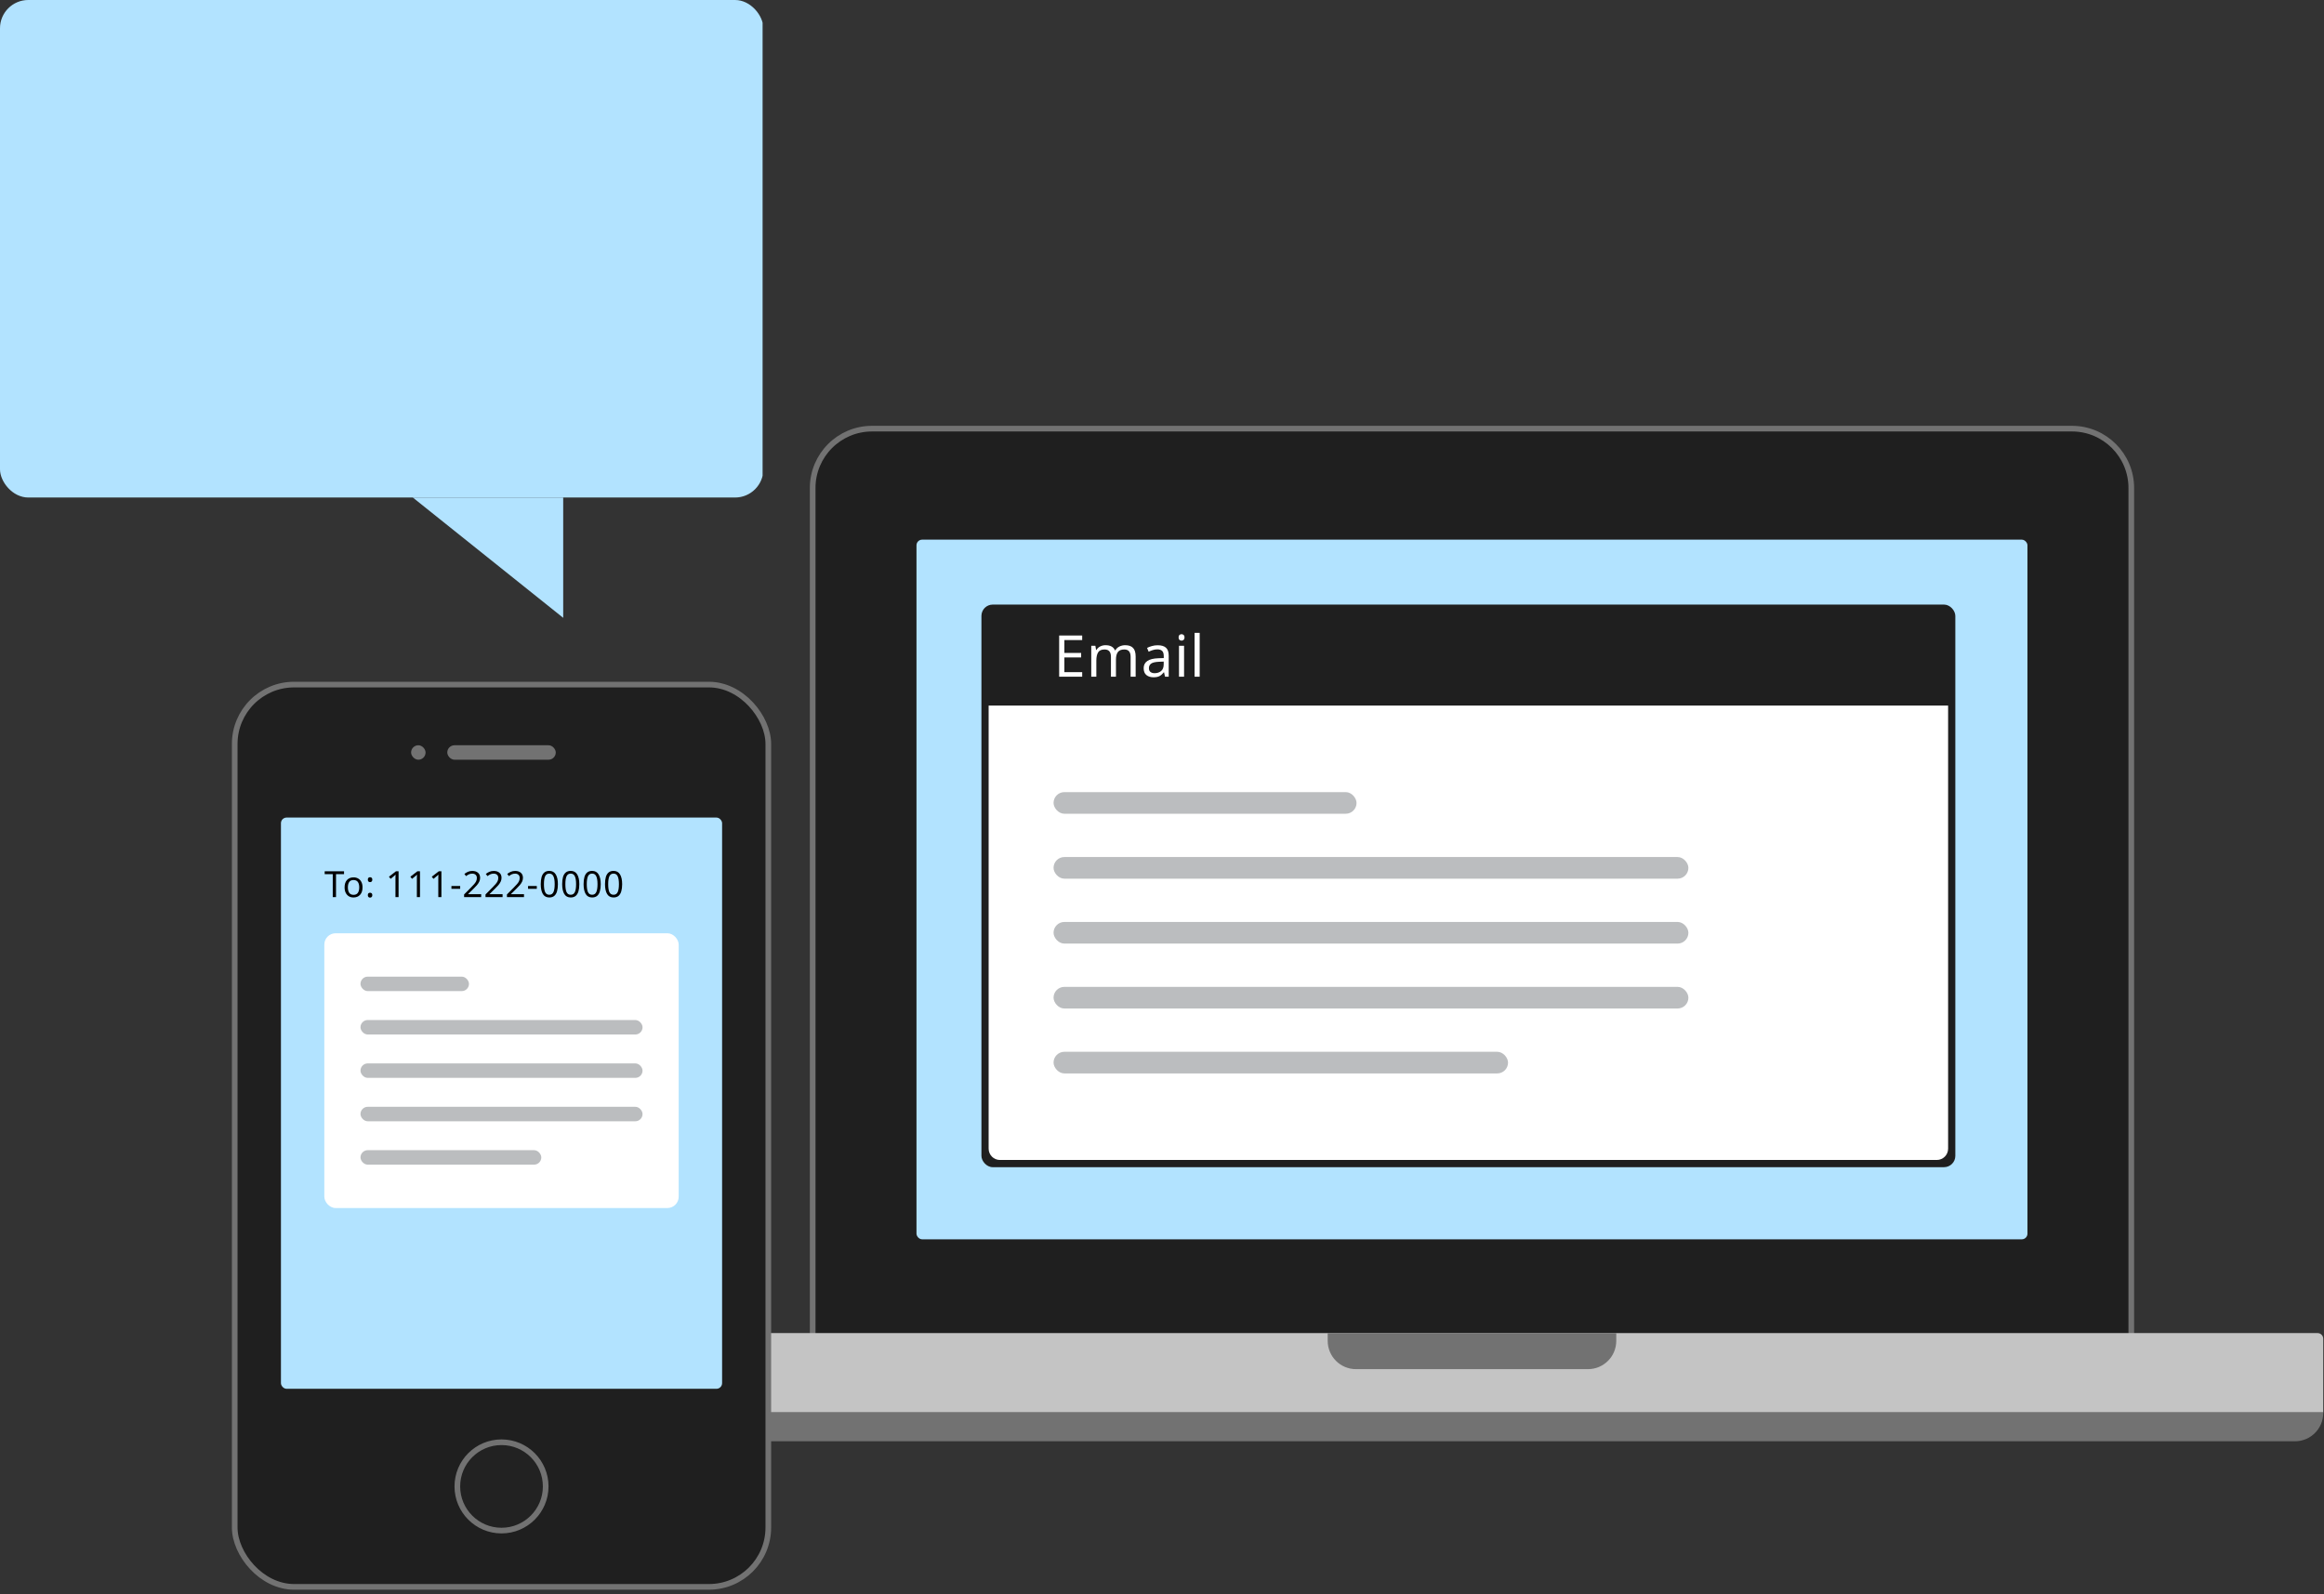 <svg width="411" height="282" viewBox="0 0 411 282" fill="none" xmlns="http://www.w3.org/2000/svg">
<rect x="0" y="0" width="411" height="282" fill="#333333" stroke="none"/>
<g clip-path="url(#clip0)">
<path d="M134.864 0H0V88.276L73 88L99.602 109.281V88.276H134.864V0Z" fill="#B2E3FF"/>
</g>
<path d="M87.5 88H83H77.5H73L99.602 109.281V88H94.5H87.5Z" fill="#B2E3FF"/>
<path d="M376.419 237.571H376.919V237.071V86.318C376.919 80.519 372.218 75.818 366.419 75.818H154.221C148.422 75.818 143.721 80.519 143.721 86.318V237.071V237.571H144.221H376.419Z" fill="#1F1F1F" stroke="#727272"/>
<path d="M109.773 236.795C109.773 236.243 110.221 235.795 110.773 235.795H409.866C410.418 235.795 410.866 236.243 410.866 236.795V249.829H109.773V236.795Z" fill="#C4C4C4"/>
<path d="M109.773 249.829H410.866V249.932C410.866 252.693 408.627 254.932 405.866 254.932H114.773C112.012 254.932 109.773 252.693 109.773 249.932V249.829Z" fill="#727272"/>
<path d="M234.804 235.795H285.836V237.174C285.836 239.935 283.598 242.174 280.836 242.174H239.804C237.042 242.174 234.804 239.935 234.804 237.174V235.795Z" fill="#727272"/>
<rect x="162.081" y="95.455" width="196.475" height="123.754" rx="1" fill="#B2E3FF"/>
<rect x="173.565" y="106.938" width="172.235" height="99.513" rx="2" fill="#1F1F1F"/>
<path d="M174.841 124.799H344.524V203.176C344.524 204.28 343.629 205.176 342.524 205.176H176.841C175.736 205.176 174.841 204.28 174.841 203.176V124.799Z" fill="white"/>
<rect x="186.321" y="140.108" width="53.584" height="3.827" rx="1.914" fill="#BBBDBF"/>
<rect x="186.321" y="151.591" width="112.272" height="3.827" rx="1.914" fill="#BBBDBF"/>
<rect x="186.321" y="163.074" width="112.272" height="3.827" rx="1.914" fill="#BBBDBF"/>
<rect x="186.321" y="174.556" width="112.272" height="3.827" rx="1.914" fill="#BBBDBF"/>
<rect x="186.321" y="186.039" width="80.376" height="3.827" rx="1.914" fill="#BBBDBF"/>
<path d="M191.386 119.695H187.313V112.408H191.386V113.214H188.232V115.49H191.202V116.286H188.232V118.889H191.386V119.695Z" fill="white"/>
<path d="M198.991 114.123C199.611 114.123 200.073 114.283 200.379 114.602C200.686 114.915 200.839 115.426 200.839 116.133V119.695H199.951V116.174C199.951 115.31 199.58 114.878 198.838 114.878C198.308 114.878 197.927 115.031 197.695 115.337C197.471 115.643 197.358 116.089 197.358 116.674V119.695H196.47V116.174C196.47 115.31 196.096 114.878 195.348 114.878C194.797 114.878 194.415 115.048 194.205 115.388C193.994 115.728 193.888 116.218 193.888 116.858V119.695H192.99V114.225H193.715L193.847 114.97H193.898C194.068 114.684 194.296 114.473 194.582 114.337C194.875 114.194 195.184 114.123 195.511 114.123C196.368 114.123 196.926 114.429 197.185 115.041H197.236C197.42 114.728 197.668 114.497 197.981 114.347C198.301 114.198 198.638 114.123 198.991 114.123Z" fill="white"/>
<path d="M204.728 114.133C205.395 114.133 205.888 114.279 206.208 114.572C206.528 114.864 206.688 115.33 206.688 115.97V119.695H206.035L205.861 118.92H205.82C205.582 119.219 205.33 119.44 205.065 119.583C204.806 119.726 204.446 119.797 203.983 119.797C203.486 119.797 203.075 119.668 202.748 119.41C202.422 119.144 202.258 118.733 202.258 118.175C202.258 117.63 202.473 117.212 202.901 116.919C203.33 116.62 203.99 116.457 204.881 116.429L205.81 116.399V116.072C205.81 115.616 205.711 115.3 205.514 115.123C205.317 114.946 205.038 114.858 204.677 114.858C204.391 114.858 204.119 114.902 203.861 114.99C203.602 115.072 203.361 115.167 203.136 115.276L202.86 114.602C203.099 114.473 203.381 114.364 203.708 114.276C204.034 114.181 204.374 114.133 204.728 114.133ZM205.8 117.021L204.994 117.052C204.313 117.079 203.84 117.188 203.575 117.379C203.316 117.569 203.187 117.838 203.187 118.185C203.187 118.491 203.279 118.716 203.463 118.858C203.653 119.001 203.895 119.073 204.187 119.073C204.65 119.073 205.034 118.947 205.341 118.695C205.647 118.437 205.8 118.042 205.8 117.511V117.021Z" fill="white"/>
<path d="M208.964 112.173C209.1 112.173 209.22 112.221 209.322 112.316C209.43 112.405 209.485 112.547 209.485 112.745C209.485 112.935 209.43 113.078 209.322 113.173C209.22 113.269 209.1 113.316 208.964 113.316C208.815 113.316 208.689 113.269 208.587 113.173C208.485 113.078 208.434 112.935 208.434 112.745C208.434 112.547 208.485 112.405 208.587 112.316C208.689 112.221 208.815 112.173 208.964 112.173ZM209.403 114.225V119.695H208.505V114.225H209.403Z" fill="white"/>
<path d="M212.162 119.695H211.264V111.938H212.162V119.695Z" fill="white"/>
<rect x="41.51" y="121.088" width="94.366" height="159.595" rx="10.5" fill="#1F1F1F" stroke="#727272"/>
<rect x="49.685" y="144.609" width="78.018" height="101.04" rx="1" fill="#B2E3FF"/>
<rect x="79.102" y="131.82" width="19.185" height="2.558" rx="1.279" fill="#727272"/>
<rect x="72.704" y="131.82" width="2.558" height="2.558" rx="1.279" fill="#727272"/>
<circle cx="88.693" cy="262.916" r="7.813" fill="#222222" stroke="#727272"/>
<path d="M59.423 158.679H58.848V154.618H57.422V154.113H60.843V154.618H59.423V158.679Z" fill="black"/>
<path d="M64.113 156.959C64.113 157.526 63.968 157.965 63.678 158.276C63.393 158.587 63.005 158.743 62.514 158.743C62.212 158.743 61.941 158.675 61.702 158.538C61.468 158.397 61.282 158.195 61.146 157.931C61.01 157.662 60.941 157.338 60.941 156.959C60.941 156.392 61.084 155.955 61.37 155.648C61.655 155.341 62.043 155.187 62.534 155.187C62.845 155.187 63.118 155.258 63.352 155.398C63.591 155.535 63.776 155.735 63.909 155.999C64.045 156.259 64.113 156.579 64.113 156.959ZM61.523 156.959C61.523 157.364 61.602 157.685 61.76 157.924C61.922 158.159 62.178 158.276 62.527 158.276C62.873 158.276 63.126 158.159 63.288 157.924C63.45 157.685 63.531 157.364 63.531 156.959C63.531 156.554 63.45 156.236 63.288 156.006C63.126 155.776 62.87 155.66 62.521 155.66C62.171 155.66 61.918 155.776 61.76 156.006C61.602 156.236 61.523 156.554 61.523 156.959Z" fill="black"/>
<path d="M65.05 155.596C65.05 155.434 65.088 155.321 65.165 155.258C65.242 155.194 65.333 155.162 65.44 155.162C65.551 155.162 65.645 155.194 65.721 155.258C65.802 155.321 65.843 155.434 65.843 155.596C65.843 155.75 65.802 155.861 65.721 155.929C65.645 155.997 65.551 156.031 65.44 156.031C65.333 156.031 65.242 155.997 65.165 155.929C65.088 155.861 65.05 155.75 65.05 155.596ZM65.05 158.333C65.05 158.176 65.088 158.065 65.165 158.001C65.242 157.937 65.333 157.905 65.44 157.905C65.551 157.905 65.645 157.937 65.721 158.001C65.802 158.065 65.843 158.176 65.843 158.333C65.843 158.487 65.802 158.598 65.721 158.666C65.645 158.734 65.551 158.768 65.44 158.768C65.333 158.768 65.242 158.734 65.165 158.666C65.088 158.598 65.05 158.487 65.05 158.333Z" fill="black"/>
<path d="M70.488 158.679H69.938V155.488C69.938 155.304 69.94 155.157 69.944 155.046C69.948 154.936 69.955 154.821 69.963 154.701C69.895 154.769 69.833 154.827 69.778 154.874C69.722 154.921 69.652 154.98 69.567 155.053L69.081 155.449L68.787 155.072L70.021 154.113H70.488V158.679Z" fill="black"/>
<path d="M74.275 158.679H73.725V155.488C73.725 155.304 73.728 155.157 73.732 155.046C73.736 154.936 73.742 154.821 73.751 154.701C73.683 154.769 73.621 154.827 73.566 154.874C73.51 154.921 73.44 154.98 73.354 155.053L72.868 155.449L72.574 155.072L73.808 154.113H74.275V158.679Z" fill="black"/>
<path d="M78.063 158.679H77.513V155.488C77.513 155.304 77.515 155.157 77.519 155.046C77.523 154.936 77.53 154.821 77.538 154.701C77.47 154.769 77.408 154.827 77.353 154.874C77.298 154.921 77.227 154.98 77.142 155.053L76.656 155.449L76.362 155.072L77.596 154.113H78.063V158.679Z" fill="black"/>
<path d="M79.836 157.214V156.716H81.383V157.214H79.836Z" fill="black"/>
<path d="M85.094 158.679H82.076V158.212L83.272 157.003C83.502 156.773 83.696 156.568 83.854 156.389C84.011 156.21 84.131 156.036 84.212 155.865C84.293 155.69 84.333 155.501 84.333 155.296C84.333 155.044 84.259 154.855 84.109 154.727C83.96 154.595 83.766 154.528 83.528 154.528C83.306 154.528 83.11 154.567 82.939 154.644C82.773 154.72 82.602 154.827 82.428 154.963L82.127 154.586C82.306 154.437 82.511 154.311 82.741 154.209C82.975 154.102 83.238 154.049 83.528 154.049C83.954 154.049 84.291 154.158 84.538 154.375C84.785 154.588 84.909 154.884 84.909 155.264C84.909 155.503 84.86 155.726 84.762 155.935C84.664 156.144 84.527 156.351 84.353 156.556C84.178 156.756 83.973 156.971 83.739 157.202L82.786 158.142V158.167H85.094V158.679Z" fill="black"/>
<path d="M88.882 158.679H85.863V158.212L87.059 157.003C87.289 156.773 87.483 156.568 87.641 156.389C87.799 156.21 87.918 156.036 87.999 155.865C88.08 155.69 88.121 155.501 88.121 155.296C88.121 155.044 88.046 154.855 87.897 154.727C87.748 154.595 87.554 154.528 87.315 154.528C87.093 154.528 86.897 154.567 86.727 154.644C86.56 154.72 86.39 154.827 86.215 154.963L85.915 154.586C86.094 154.437 86.298 154.311 86.528 154.209C86.763 154.102 87.025 154.049 87.315 154.049C87.741 154.049 88.078 154.158 88.325 154.375C88.573 154.588 88.696 154.884 88.696 155.264C88.696 155.503 88.647 155.726 88.549 155.935C88.451 156.144 88.315 156.351 88.14 156.556C87.965 156.756 87.76 156.971 87.526 157.202L86.573 158.142V158.167H88.882V158.679Z" fill="black"/>
<path d="M92.669 158.679H89.651V158.212L90.847 157.003C91.077 156.773 91.271 156.568 91.429 156.389C91.586 156.21 91.706 156.036 91.787 155.865C91.868 155.69 91.908 155.501 91.908 155.296C91.908 155.044 91.834 154.855 91.684 154.727C91.535 154.595 91.341 154.528 91.103 154.528C90.881 154.528 90.685 154.567 90.514 154.644C90.348 154.72 90.177 154.827 90.003 154.963L89.702 154.586C89.881 154.437 90.086 154.311 90.316 154.209C90.55 154.102 90.813 154.049 91.103 154.049C91.529 154.049 91.866 154.158 92.113 154.375C92.36 154.588 92.484 154.884 92.484 155.264C92.484 155.503 92.435 155.726 92.337 155.935C92.239 156.144 92.102 156.351 91.927 156.556C91.753 156.756 91.548 156.971 91.314 157.202L90.361 158.142V158.167H92.669V158.679Z" fill="black"/>
<path d="M93.387 157.214V156.716H94.935V157.214H93.387Z" fill="black"/>
<path d="M98.665 156.389C98.665 156.88 98.614 157.302 98.511 157.656C98.409 158.005 98.247 158.274 98.025 158.461C97.804 158.649 97.509 158.743 97.143 158.743C96.627 158.743 96.245 158.536 95.998 158.122C95.755 157.705 95.634 157.127 95.634 156.389C95.634 155.895 95.683 155.473 95.781 155.123C95.883 154.774 96.045 154.507 96.267 154.324C96.488 154.136 96.78 154.042 97.143 154.042C97.654 154.042 98.036 154.249 98.287 154.663C98.539 155.072 98.665 155.648 98.665 156.389ZM96.196 156.389C96.196 157.016 96.267 157.485 96.407 157.796C96.552 158.108 96.797 158.263 97.143 158.263C97.484 158.263 97.727 158.11 97.872 157.803C98.021 157.491 98.096 157.02 98.096 156.389C98.096 155.767 98.021 155.3 97.872 154.989C97.727 154.678 97.484 154.522 97.143 154.522C96.797 154.522 96.552 154.678 96.407 154.989C96.267 155.3 96.196 155.767 96.196 156.389Z" fill="black"/>
<path d="M102.452 156.389C102.452 156.88 102.401 157.302 102.299 157.656C102.196 158.005 102.034 158.274 101.813 158.461C101.591 158.649 101.297 158.743 100.93 158.743C100.414 158.743 100.033 158.536 99.786 158.122C99.543 157.705 99.421 157.127 99.421 156.389C99.421 155.895 99.47 155.473 99.568 155.123C99.671 154.774 99.832 154.507 100.054 154.324C100.276 154.136 100.568 154.042 100.93 154.042C101.442 154.042 101.823 154.249 102.075 154.663C102.326 155.072 102.452 155.648 102.452 156.389ZM99.984 156.389C99.984 157.016 100.054 157.485 100.195 157.796C100.34 158.108 100.585 158.263 100.93 158.263C101.271 158.263 101.514 158.11 101.659 157.803C101.809 157.491 101.883 157.02 101.883 156.389C101.883 155.767 101.809 155.3 101.659 154.989C101.514 154.678 101.271 154.522 100.93 154.522C100.585 154.522 100.34 154.678 100.195 154.989C100.054 155.3 99.984 155.767 99.984 156.389Z" fill="black"/>
<path d="M106.24 156.389C106.24 156.88 106.189 157.302 106.086 157.656C105.984 158.005 105.822 158.274 105.6 158.461C105.379 158.649 105.084 158.743 104.718 158.743C104.202 158.743 103.82 158.536 103.573 158.122C103.33 157.705 103.209 157.127 103.209 156.389C103.209 155.895 103.258 155.473 103.356 155.123C103.458 154.774 103.62 154.507 103.842 154.324C104.063 154.136 104.355 154.042 104.718 154.042C105.229 154.042 105.611 154.249 105.862 154.663C106.114 155.072 106.24 155.648 106.24 156.389ZM103.771 156.389C103.771 157.016 103.842 157.485 103.982 157.796C104.127 158.108 104.372 158.263 104.718 158.263C105.059 158.263 105.302 158.11 105.447 157.803C105.596 157.491 105.671 157.02 105.671 156.389C105.671 155.767 105.596 155.3 105.447 154.989C105.302 154.678 105.059 154.522 104.718 154.522C104.372 154.522 104.127 154.678 103.982 154.989C103.842 155.3 103.771 155.767 103.771 156.389Z" fill="black"/>
<path d="M110.027 156.389C110.027 156.88 109.976 157.302 109.874 157.656C109.771 158.005 109.609 158.274 109.388 158.461C109.166 158.649 108.872 158.743 108.505 158.743C107.989 158.743 107.608 158.536 107.361 158.122C107.118 157.705 106.996 157.127 106.996 156.389C106.996 155.895 107.045 155.473 107.143 155.123C107.245 154.774 107.407 154.507 107.629 154.324C107.851 154.136 108.143 154.042 108.505 154.042C109.017 154.042 109.398 154.249 109.65 154.663C109.902 155.072 110.027 155.648 110.027 156.389ZM107.559 156.389C107.559 157.016 107.629 157.485 107.77 157.796C107.915 158.108 108.16 158.263 108.505 158.263C108.846 158.263 109.089 158.11 109.234 157.803C109.384 157.491 109.458 157.02 109.458 156.389C109.458 155.767 109.384 155.3 109.234 154.989C109.089 154.678 108.846 154.522 108.505 154.522C108.16 154.522 107.915 154.678 107.77 154.989C107.629 155.3 107.559 155.767 107.559 156.389Z" fill="black"/>
<rect x="57.357" y="165.074" width="62.67" height="48.602" rx="2" fill="white"/>
<rect x="63.753" y="172.748" width="19.185" height="2.558" rx="1.279" fill="#BBBDBF"/>
<rect x="63.753" y="180.422" width="49.881" height="2.558" rx="1.279" fill="#BBBDBF"/>
<rect x="63.753" y="188.095" width="49.881" height="2.558" rx="1.279" fill="#BBBDBF"/>
<rect x="63.753" y="195.77" width="49.881" height="2.558" rx="1.279" fill="#BBBDBF"/>
<rect x="63.753" y="203.443" width="31.975" height="2.558" rx="1.279" fill="#BBBDBF"/>
<defs>
<clipPath id="clip0">
<rect width="135" height="88" rx="5" fill="white"/>
</clipPath>
</defs>
</svg>
